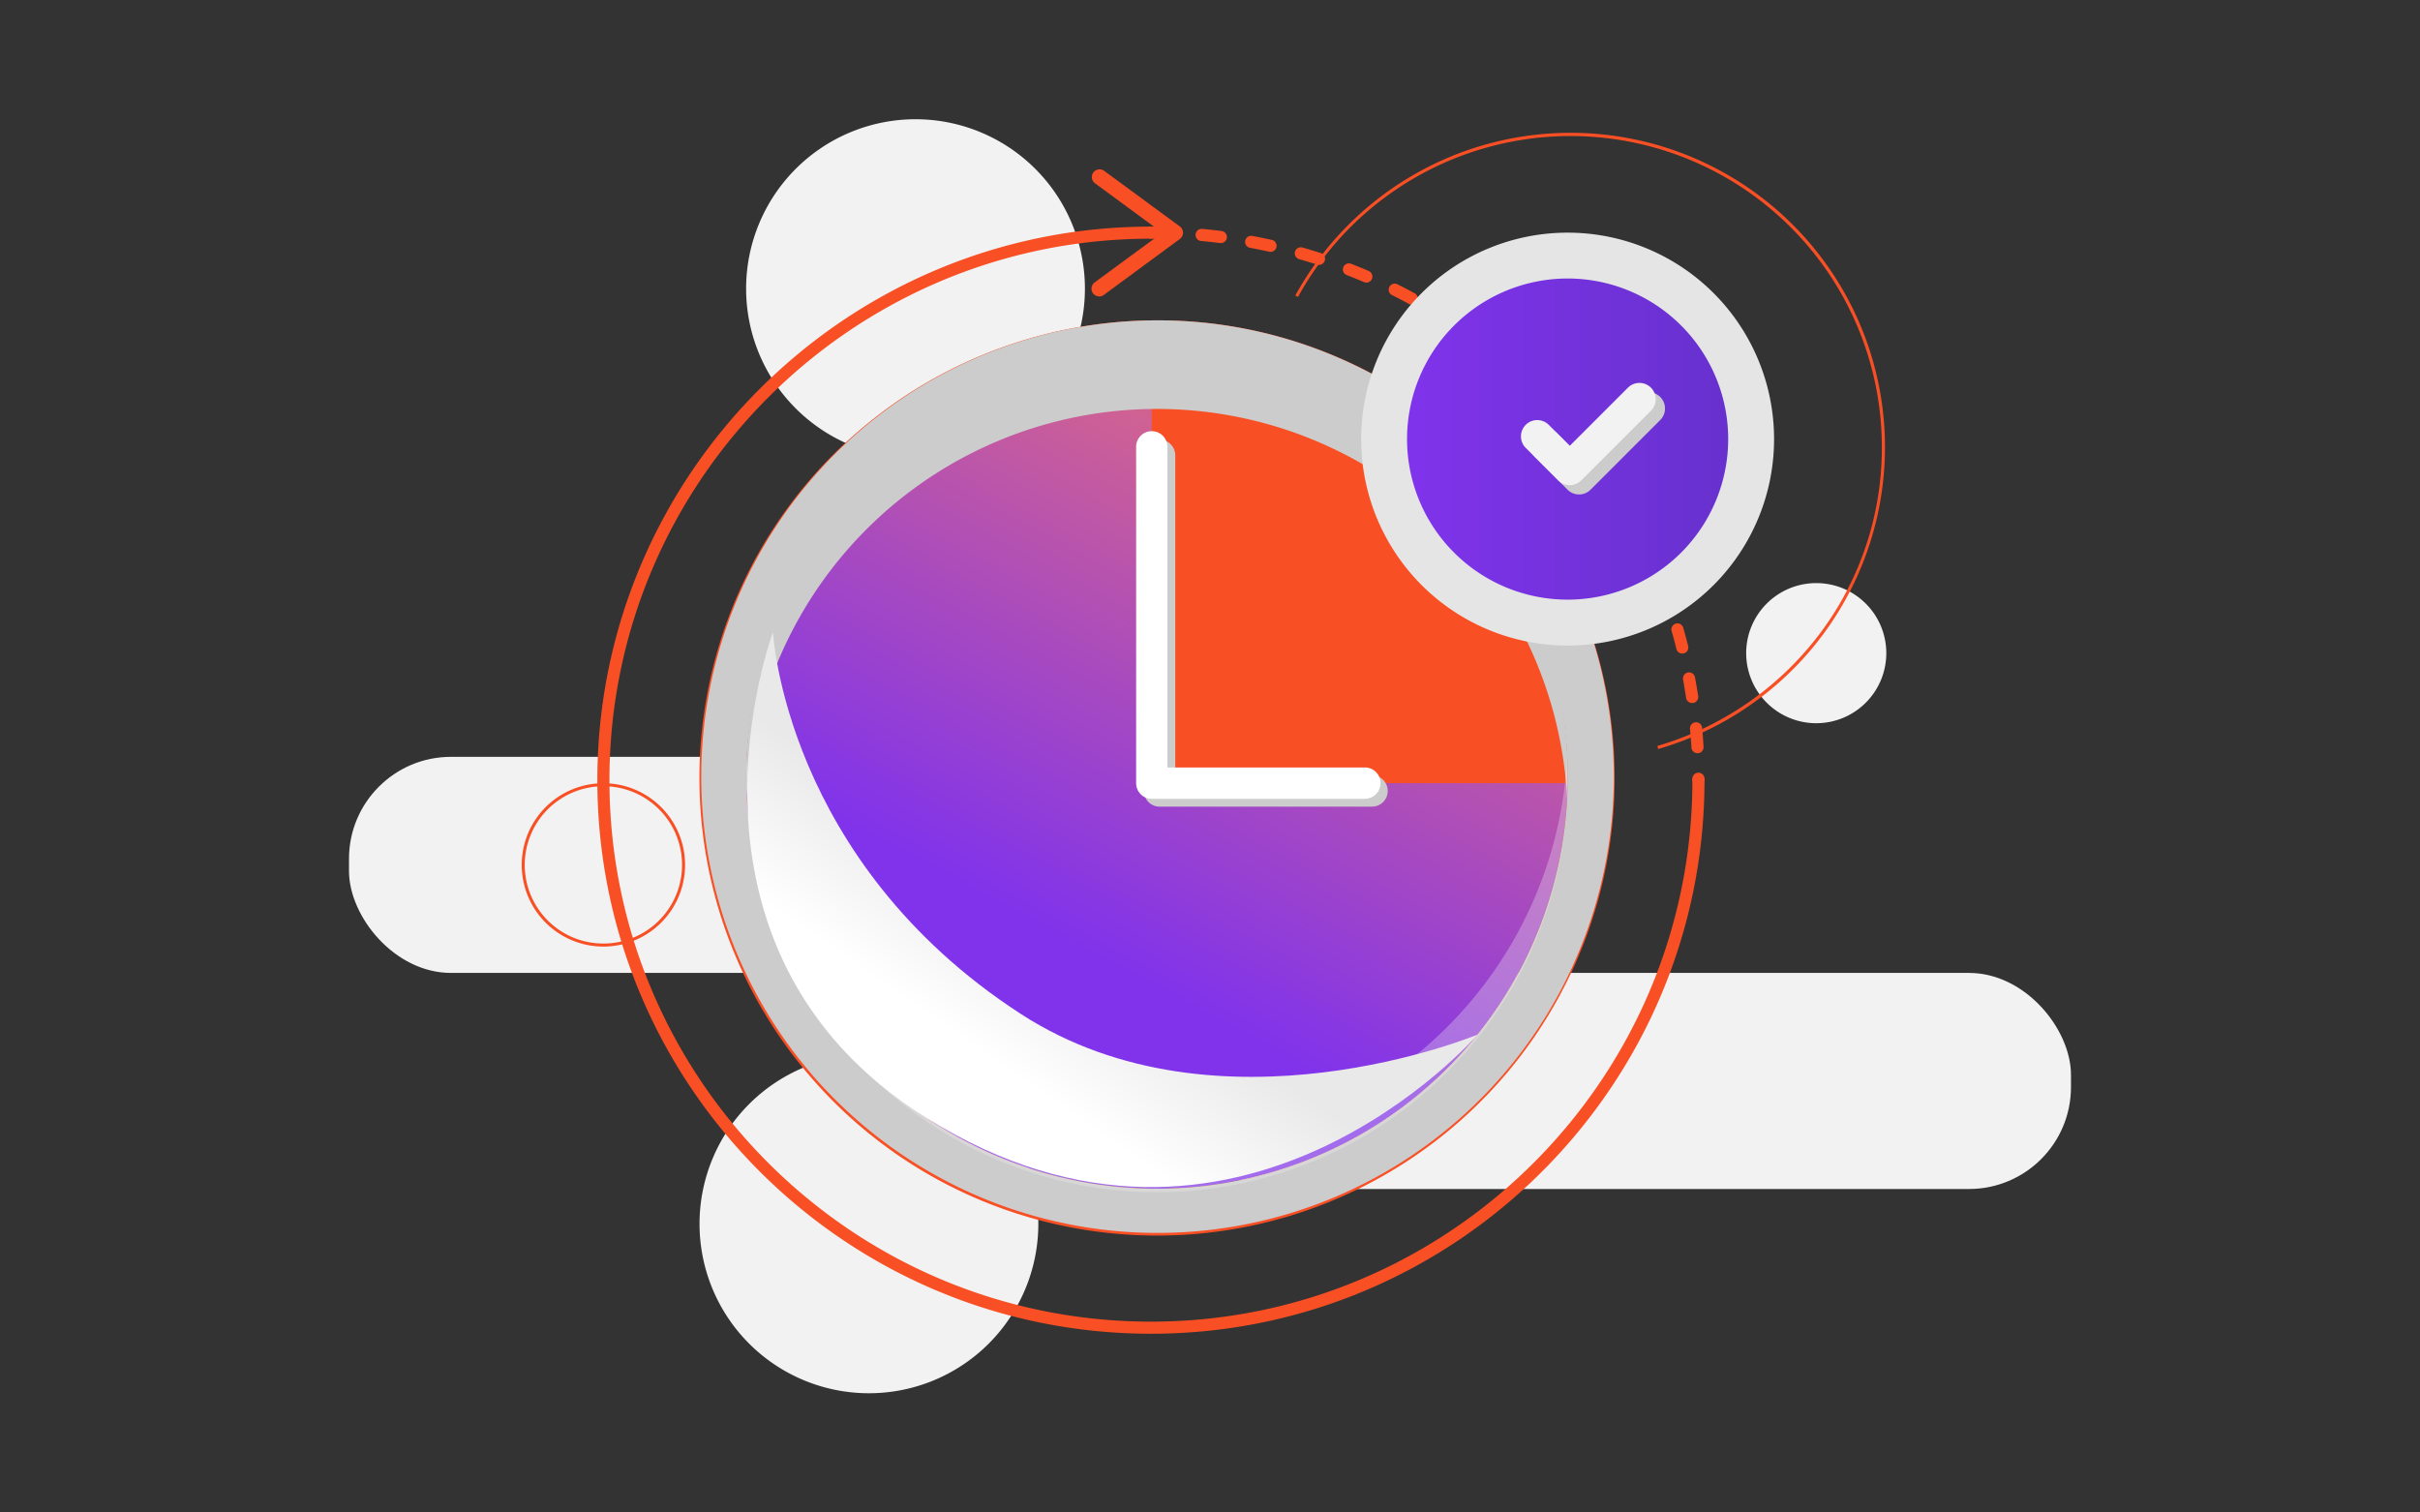 <svg xmlns="http://www.w3.org/2000/svg" xmlns:xlink="http://www.w3.org/1999/xlink" viewBox="0 0 800 500"><rect x="0" y="0" width="800" height="500" fill="#333333" stroke="none"/><defs><linearGradient id="a" x1="353.33" y1="311.66" x2="508.57" y2="21.43" gradientUnits="userSpaceOnUse"><stop offset="0" stop-color="#8033eb"/><stop offset="0.53" stop-color="#d4648e"/><stop offset="1" stop-color="#ec7071"/></linearGradient><linearGradient id="b" x1="322.79" y1="346.7" x2="350.7" y2="306.32" gradientUnits="userSpaceOnUse"><stop offset="0" stop-color="#fff"/><stop offset="1" stop-color="#e9e9e9"/></linearGradient><linearGradient id="c" x1="465.14" y1="145.15" x2="571.3" y2="145.15" gradientUnits="userSpaceOnUse"><stop offset="0" stop-color="#8033eb"/><stop offset="1" stop-color="#6731ce"/></linearGradient></defs><title>Artboard 2 copy 9</title><g style="isolation:isolate"><path d="M343.25,404.58a56,56,0,1,1-56-56A56,56,0,0,1,343.25,404.58Z" style="fill:#f2f2f2"/><path d="M358.65,95.42a56,56,0,1,1-56-56A56,56,0,0,1,358.65,95.42Z" style="fill:#f2f2f2"/><rect x="115.37" y="250.2" width="295.93" height="71.43" rx="33.7" ry="33.7" style="fill:#f2f2f2"/><rect x="388.69" y="321.63" width="295.93" height="71.43" rx="33.7" ry="33.7" style="fill:#f2f2f2"/><path d="M623.57,215.91a23.16,23.16,0,1,1-23.16-23.15A23.16,23.16,0,0,1,623.57,215.91Z" style="fill:#f2f2f2"/><path d="M384.19,255.46h134a135.75,135.75,0,0,0-134-134Z" style="fill:#f94f24"/><path d="M522.59,259.77H379.89V117.07l4.36.05A140.07,140.07,0,0,1,522.53,255.41ZM388.5,251.15H513.79A131.46,131.46,0,0,0,388.5,125.87Z" style="fill:#f94f24"/><path d="M380.75,258.91V121.43A135.77,135.77,0,1,0,518.22,258.91Z" style="fill:url(#a)"/><path d="M382.47,121.41A135.78,135.78,0,1,1,246.7,257.18,135.78,135.78,0,0,1,382.47,121.41m0-15.51a151.28,151.28,0,1,0,107,44.31,150.25,150.25,0,0,0-107-44.31Z" style="fill:#f94f24"/><path d="M382.47,121.41A135.78,135.78,0,1,1,246.7,257.18,135.78,135.78,0,0,1,382.47,121.41m0-15.51a150.84,150.84,0,1,0,58.89,11.89,150.41,150.41,0,0,0-58.89-11.89Z" style="fill:#ccc"/><path d="M382.47,135.19a135.77,135.77,0,0,1,135.6,128.89q.18-3.42.18-6.87a135.78,135.78,0,1,0-271.55,0q0,3.45.17,6.87A135.77,135.77,0,0,1,382.47,135.19Z" style="fill:#ccc;mix-blend-mode:multiply"/><path d="M382.47,379.2a135.77,135.77,0,0,1-135.6-128.89c-.11,2.27-.17,4.57-.17,6.87a135.78,135.78,0,1,0,271.55,0c0-2.3-.06-4.6-.18-6.87A135.77,135.77,0,0,1,382.47,379.2Z" style="fill:#f2f2f2;opacity:0.3"/><path d="M453.8,266.67H383.33a5.18,5.18,0,0,1-5.17-5.17V150.3a5.18,5.18,0,0,1,10.35,0v106H453.8a5.18,5.18,0,0,1,0,10.35Z" style="fill:#ccc;mix-blend-mode:multiply"/><path d="M451.21,264.08H380.75a5.17,5.17,0,0,1-5.17-5.17V147.71a5.17,5.17,0,0,1,10.34,0v106h65.29a5.17,5.17,0,1,1,0,10.34Z" style="fill:#fff"/><path d="M255.53,209s3.85,75.51,81.87,126.15C402.9,377.64,488.5,342,488.5,342s-79.61,92-182.42,27.46C216.4,313.19,255.53,209,255.53,209Z" style="mix-blend-mode:multiply;fill:url(#b)"/><path d="M380.47,440.91c-100.91,0-183-82.1-183-183s82.09-183,183-183a2,2,0,0,1,0,4c-98.7,0-179,80.3-179,179s80.3,179,179,179,179-80.3,179-179a2,2,0,0,1,4,0C563.47,358.81,481.38,440.91,380.47,440.91Z" style="fill:#f94f24"/><path d="M561.47,259.91a2,2,0,0,1-2-2v-.48a2,2,0,0,1,4,0v.45a2,2,0,0,1-2,2Zm-.32-10.9a2,2,0,0,1-2-1.88c-.12-2.07-.28-4.14-.47-6.17a2,2,0,1,1,4-.38c.19,2.08.36,4.2.48,6.31a2,2,0,0,1-1.87,2.12Zm-1.76-16.6a2,2,0,0,1-2-1.7c-.31-2-.66-4.07-1-6.1a2,2,0,0,1,3.93-.74c.39,2.08.75,4.18,1.06,6.24a2,2,0,0,1-1.67,2.28A1.67,1.67,0,0,1,559.39,232.41Zm-3.27-16.36a2,2,0,0,1-1.94-1.52c-.5-2-1-4-1.6-6a2,2,0,0,1,3.84-1.1c.58,2,1.13,4.06,1.64,6.11A2,2,0,0,1,556.6,216,2,2,0,0,1,556.12,216.05Zm-4.78-16a2,2,0,0,1-1.89-1.34c-.68-1.93-1.4-3.89-2.15-5.8a2,2,0,0,1,3.73-1.46c.76,2,1.5,4,2.2,5.94a2,2,0,0,1-1.23,2.55A1.91,1.91,0,0,1,551.34,200.05Zm-6.23-15.46a2,2,0,0,1-1.82-1.17c-.86-1.86-1.76-3.74-2.67-5.57a2,2,0,1,1,3.57-1.79c.94,1.87,1.86,3.79,2.73,5.7a2,2,0,0,1-1,2.65A2.07,2.07,0,0,1,545.11,184.59Zm-7.64-14.81a2,2,0,0,1-1.74-1c-1-1.77-2.08-3.56-3.17-5.3a2,2,0,1,1,3.4-2.11c1.11,1.78,2.2,3.61,3.24,5.42a2,2,0,0,1-.74,2.73A2,2,0,0,1,537.47,169.78Zm-9-14.06a2,2,0,0,1-1.64-.85c-1.18-1.67-2.4-3.35-3.65-5a2,2,0,0,1,3.19-2.42c1.27,1.68,2.53,3.4,3.73,5.11a2,2,0,0,1-.48,2.79A2,2,0,0,1,528.5,155.72Zm-10.23-13.18a2,2,0,0,1-1.53-.7c-1.33-1.56-2.71-3.12-4.09-4.64a2,2,0,1,1,3-2.7c1.42,1.55,2.83,3.15,4.19,4.74a2,2,0,0,1-.23,2.82A2,2,0,0,1,518.27,142.54Zm-11.4-12.19a2,2,0,0,1-1.4-.57c-1.47-1.43-3-2.86-4.51-4.25a2,2,0,1,1,2.7-3c1.55,1.41,3.1,2.87,4.6,4.34a2,2,0,0,1-1.39,3.43Zm-12.48-11.1a1.92,1.92,0,0,1-1.25-.45c-1.61-1.3-3.26-2.58-4.89-3.82a2,2,0,0,1,2.42-3.19c1.66,1.26,3.34,2.58,5,3.91a2,2,0,0,1-1.26,3.55ZM481,109.34a2,2,0,0,1-1.11-.34c-1.72-1.15-3.48-2.28-5.21-3.36a2,2,0,1,1,2.1-3.4c1.78,1.1,3.57,2.26,5.33,3.43a2,2,0,0,1-1.11,3.67Zm-14.31-8.64a2,2,0,0,1-.95-.24c-1.8-1-3.65-1.94-5.5-2.87A2,2,0,1,1,462,94c1.9.95,3.79,1.93,5.63,2.93a2,2,0,0,1-1,3.76Zm-15-7.28a2,2,0,0,1-.79-.17c-1.89-.8-3.82-1.59-5.75-2.34a2,2,0,0,1,1.44-3.73c2,.77,3.95,1.57,5.88,2.4a2,2,0,0,1-.78,3.84Zm-15.68-5.86a1.9,1.9,0,0,1-.61-.1c-2-.63-4-1.23-5.92-1.79a2,2,0,0,1,1.09-3.85c2,.57,4,1.19,6.06,1.83a2,2,0,0,1-.62,3.91Zm-16.1-4.37a2.18,2.18,0,0,1-.44,0c-2-.44-4-.86-6.07-1.24A2,2,0,1,1,414,78c2.08.39,4.16.81,6.21,1.26a2,2,0,0,1-.43,4Zm-16.45-2.85h-.25c-2-.26-4.1-.49-6.16-.67a2,2,0,1,1,.37-4c2.09.19,4.21.42,6.29.69a2,2,0,0,1-.25,4ZM386.73,79h-.07c-2-.07-4.13-.1-6.19-.1a2,2,0,0,1,0-4c2.11,0,4.24,0,6.33.1a2,2,0,0,1-.07,4Z" style="fill:#f94f24"/><path d="M363.39,98a2.57,2.57,0,0,1-1.52-4.64l22.34-16.42L361.8,60.46a2.57,2.57,0,0,1,3-4.14l25.23,18.54a2.57,2.57,0,0,1,0,4.14L364.91,97.49A2.54,2.54,0,0,1,363.39,98Z" style="fill:#f94f24"/><path d="M586.47,145.16a68.25,68.25,0,1,1-68.25-68.25A68.25,68.25,0,0,1,586.47,145.16Z" style="fill:#e5e5e5;mix-blend-mode:multiply"/><path d="M571.3,145.16a53.08,53.08,0,1,1-53.08-53.09A53.08,53.08,0,0,1,571.3,145.16Z" style="fill:url(#c)"/><path d="M522,163.46a5.36,5.36,0,0,1-3.8-1.57l-10.76-10.75a5.39,5.39,0,1,1,7.62-7.62l6.94,6.95,19.23-19.23a5.38,5.38,0,1,1,7.61,7.61l-23,23A5.37,5.37,0,0,1,522,163.46Z" style="fill:#ccc;mix-blend-mode:multiply"/><path d="M518.93,160.39a5.38,5.38,0,0,1-3.8-1.58l-10.76-10.75a5.38,5.38,0,0,1,7.62-7.61l6.94,6.94,19.23-19.23a5.38,5.38,0,0,1,7.61,7.61l-23,23A5.39,5.39,0,0,1,518.93,160.39Z" style="fill:#f2f2f2"/><path d="M548.17,247.6l-.28-1a103.59,103.59,0,0,0,53.21-36.5,101.93,101.93,0,0,0,21-62.36A102.92,102.92,0,0,0,429.07,98.17l-.87-.48a103.91,103.91,0,1,1,120,149.91Z" style="fill:#f94f24"/><path d="M199.47,312.92a27,27,0,1,1,27-27A27,27,0,0,1,199.47,312.92Zm0-53a26,26,0,1,0,26,26A26,26,0,0,0,199.47,259.91Z" style="fill:#f94f24"/></g></svg>